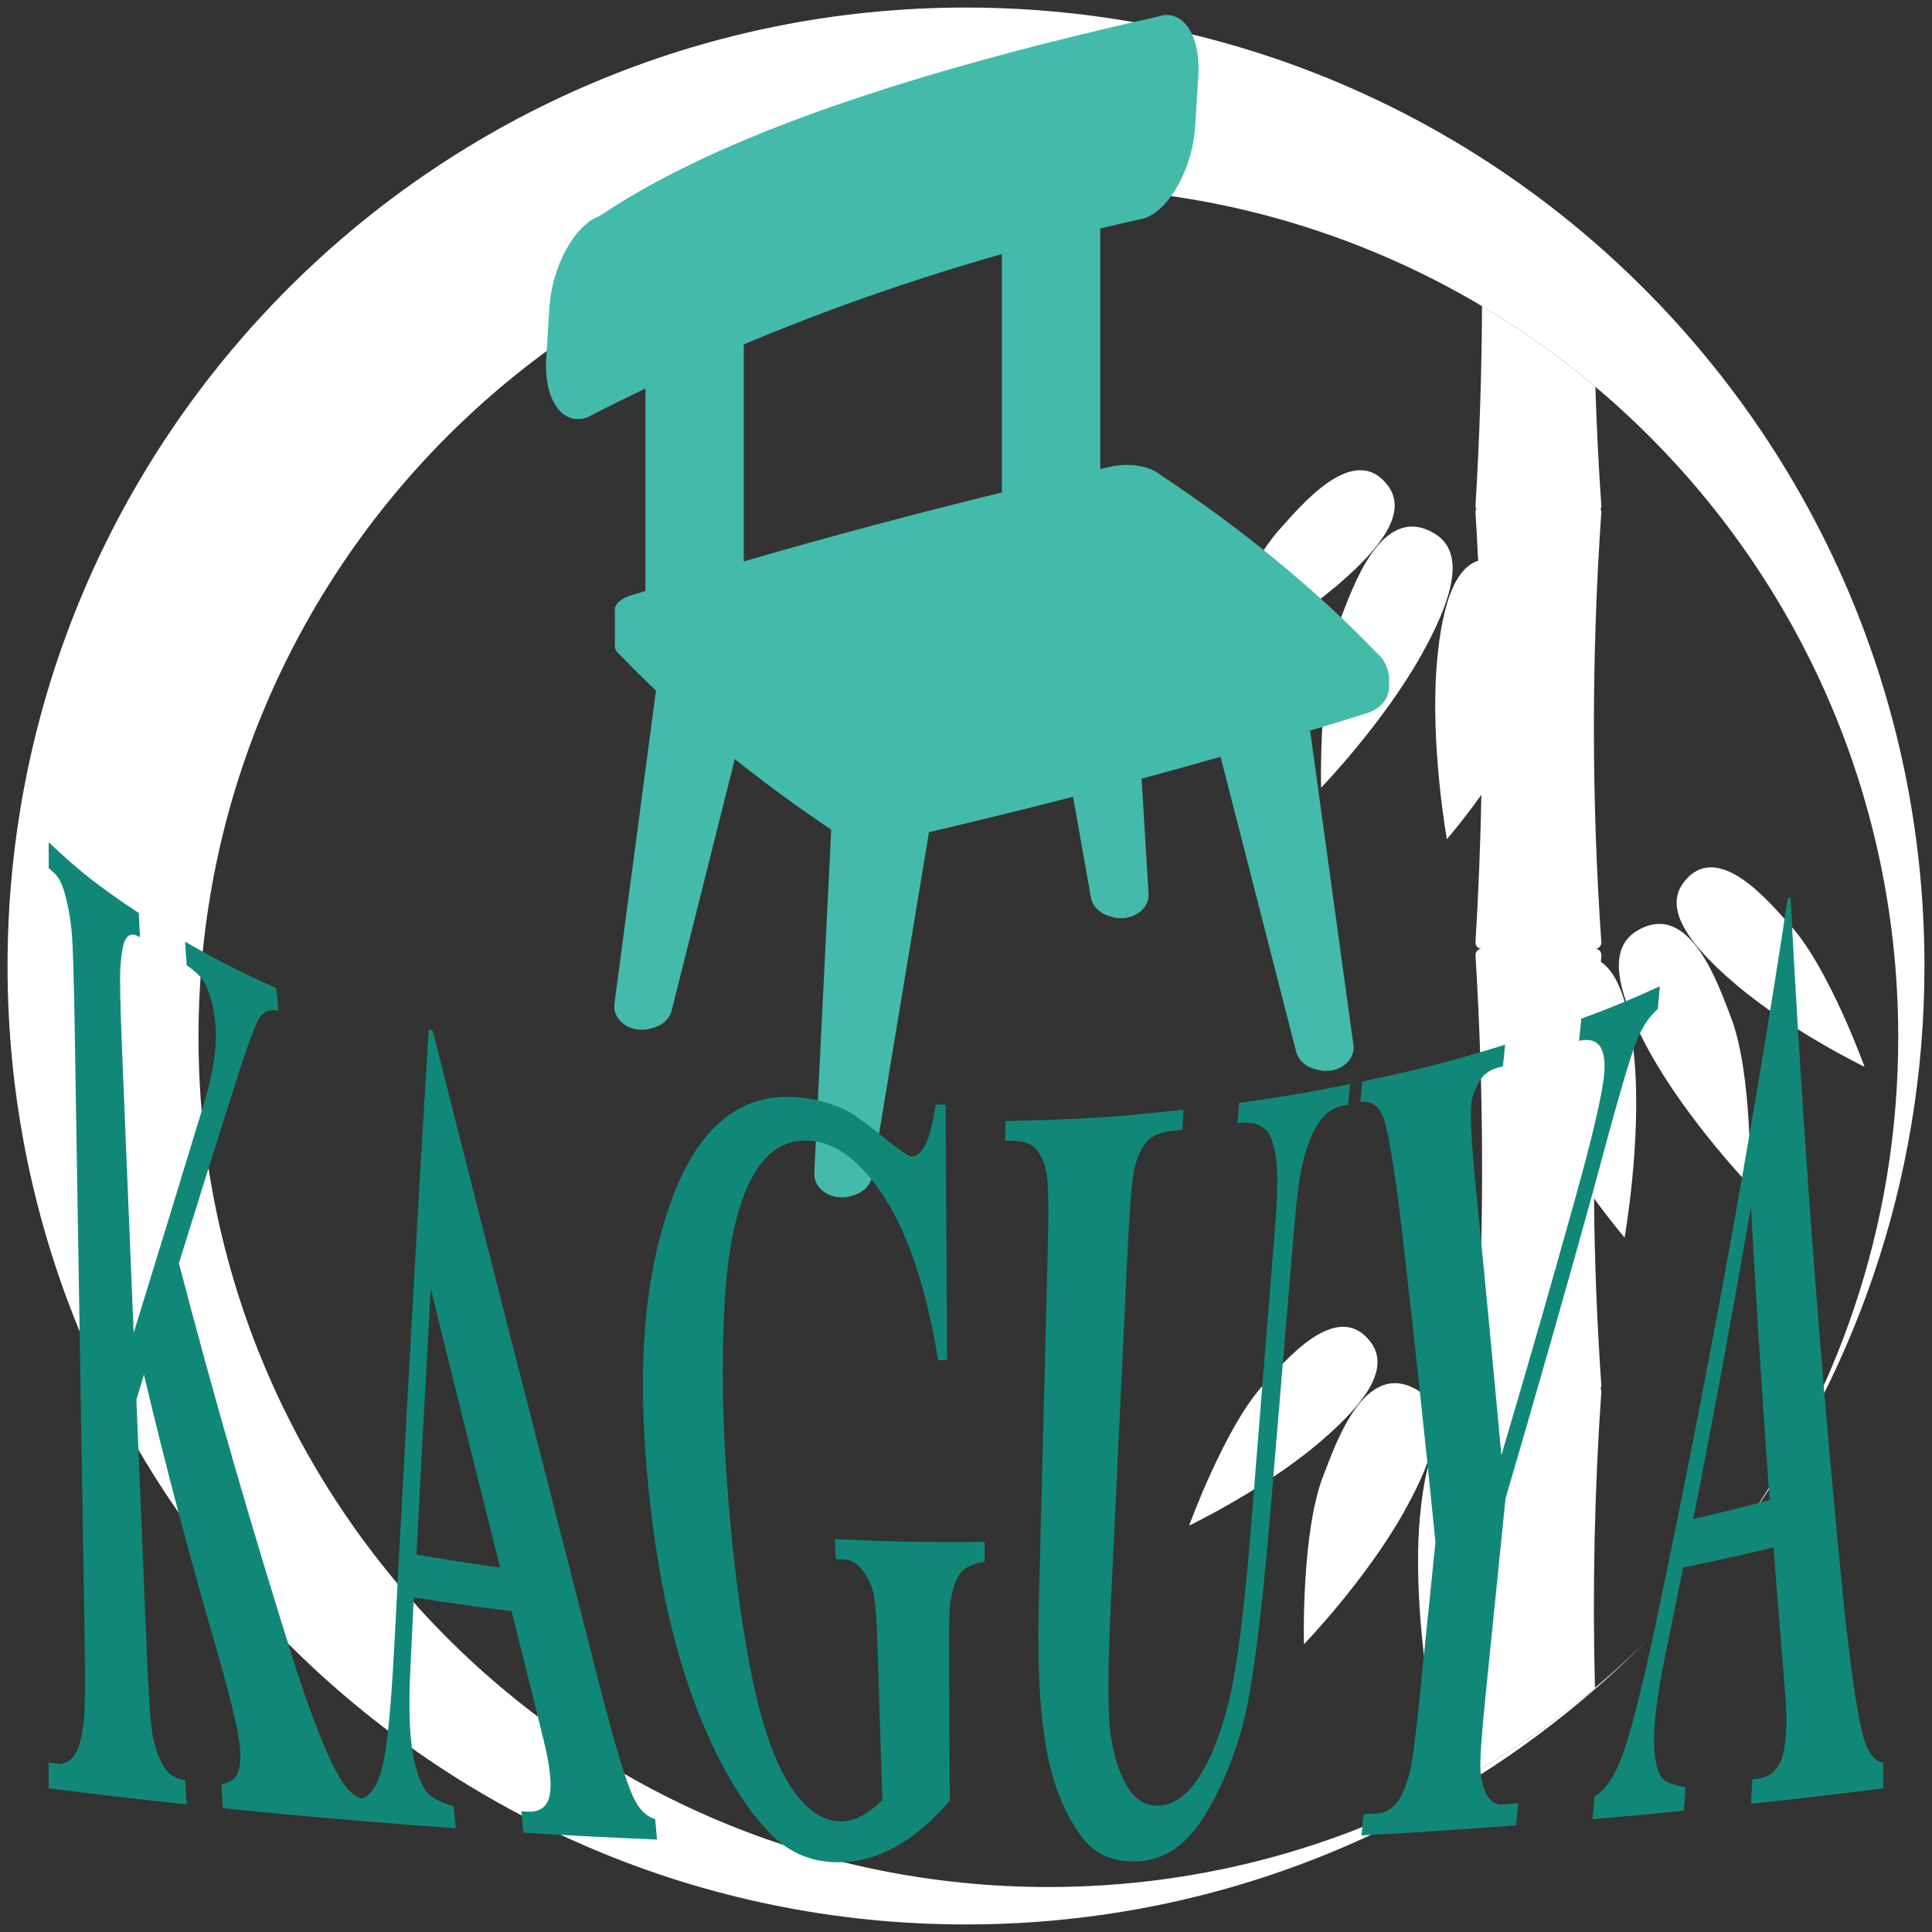 <?xml version="1.0" encoding="utf-8"?>
<!-- Generator: Adobe Illustrator 22.1.0, SVG Export Plug-In . SVG Version: 6.00 Build 0)  -->
<svg version="1.1" id="レイヤー_1" xmlns="http://www.w3.org/2000/svg" xmlns:xlink="http://www.w3.org/1999/xlink" x="0px"
	 y="0px" width="256px" height="256px" viewBox="0 0 256 256" style="enable-background:new 0 0 256 256;" xml:space="preserve">
<rect x="0" y="0" width="256" height="256" fill="#333333" stroke="none"/>
<style type="text/css">
	.st0{fill:#FFFFFF;}
	.st1{fill:#44BBAA;}
	.st2{fill:#118877;}
</style>
<g>
	<path class="st0" d="M255,128c0-35.587-14.644-67.75-38.227-90.807c-6.307-6.166-13.249-11.683-20.726-16.437
		C176.377,8.248,153.036,1,128,1C57.86,1,1,57.86,1,128s56.86,127,127,127c24.948,0,48.209-7.203,67.835-19.631
		c5.465-3.461,10.651-7.323,15.51-11.553c2.397-2.087,4.717-4.26,6.951-6.518c-2.227,2.213-4.551,4.328-6.956,6.351
		c-4.827,4.059-9.999,7.719-15.466,10.932c-16.711,9.82-36.175,15.459-56.959,15.459c-62.195,0-112.613-50.419-112.613-112.613
		S76.719,24.813,138.914,24.813c20.993,0,40.639,5.751,57.463,15.753c5.303,3.153,10.325,6.729,15.02,10.682
		c24.535,20.658,40.13,51.595,40.13,86.179c0,25.116-8.226,48.31-22.126,67.04C245.468,183.194,255,156.712,255,128z"/>
	<g>
		<path class="st0" d="M177.64,81.978c-2.971,7.536-2.586,22.394-2.586,22.394s8.19-8.479,13.301-17.612
			c5.245-9.374,5.136-14.079,1.639-16.117C182.999,66.566,179.209,77.997,177.64,81.978z"/>
		<path class="st0" d="M183.848,64.276c-4.494-5.825-11.56,2.852-14.231,5.792c-5.056,5.566-9.777,18.582-9.777,18.582
			s9.762-4.676,17.158-10.928C184.59,71.305,186.095,67.188,183.848,64.276z"/>
		<path class="st0" d="M229.947,130.393c7.377,6.273,17.115,10.964,17.115,10.964s-4.709-13.06-9.752-18.645
			c-2.664-2.95-9.713-11.656-14.196-5.811C220.873,119.823,222.375,123.954,229.947,130.393z"/>
		<path class="st0" d="M195.507,67.054c0,0.142,0.039,0.274,0.101,0.391c-0.062,0.117-0.101,0.249-0.101,0.391
			c0.133,2.146,0.25,4.299,0.353,6.455c-2.814,0.967-4.714,5-5.454,13.423c-0.951,10.817,1.311,23.487,1.311,23.487
			s2.131-2.465,4.576-5.905c-0.126,6.485-0.385,13.016-0.786,19.594c0,0.456,0.362,0.826,0.809,0.826
			c-0.447,0-0.809,0.37-0.809,0.826c1.158,18.623,1.183,37.633,0,57.055c0,0.142,0.039,0.274,0.101,0.391
			c-0.062,0.117-0.101,0.249-0.101,0.391c0.067,1.071,0.128,2.143,0.187,3.216c-3.976-0.48-6.651,3.236-7.563,13.618
			c-0.951,10.817,1.311,23.487,1.311,23.487s3.691-4.268,6.933-9.414c-0.035,6.386-0.202,12.817-0.502,19.293
			c5.468-3.213,10.639-6.873,15.466-10.932c-0.341-13.089-0.059-26.178,0.847-39.267c0-0.142-0.039-0.274-0.101-0.391
			c0.062-0.117,0.101-0.249,0.101-0.391c-0.573-8.272-0.896-16.543-0.97-24.815c2.216,3.069,4.049,5.202,4.049,5.202
			s2.256-12.713,1.307-23.566c-0.647-7.409-2.185-11.432-4.445-12.966c0.02-0.303,0.038-0.606,0.059-0.909
			c0-0.456-0.362-0.826-0.809-0.826c0.447,0,0.809-0.37,0.809-0.826c-1.317-19.018-1.317-38.036,0-57.055
			c0-0.142-0.039-0.274-0.101-0.391c0.062-0.117,0.101-0.249,0.101-0.391c-0.365-5.269-0.628-10.538-0.79-15.807
			c-4.695-3.953-9.717-7.528-15.02-10.682C196.336,49.31,196.05,58.138,195.507,67.054z"/>
		<path class="st0" d="M216.985,123.29c-3.488,2.045-3.597,6.766,1.635,16.171c5.098,9.164,13.268,17.671,13.268,17.671
			s0.384-14.908-2.58-22.47C227.742,130.669,223.961,119.199,216.985,123.29z"/>
		<path class="st0" d="M187.719,184.143c-6.994-4.077-10.784,7.354-12.354,11.335c-2.971,7.536-2.586,22.394-2.586,22.394
			s8.19-8.479,13.301-17.612C191.325,190.886,191.216,186.182,187.719,184.143z"/>
		<path class="st0" d="M181.574,177.776c-4.494-5.825-11.56,2.852-14.231,5.792c-5.056,5.566-9.777,18.582-9.777,18.582
			s9.762-4.676,17.158-10.928C182.315,184.806,183.821,180.688,181.574,177.776z"/>
	</g>
	<path class="st1" d="M182.597,86.685c-8.198-8.518-17.848-16.507-29.077-23.919c-1.333-1.096-4.332-1.481-6.666-0.855
		c-0.358,0.082-0.712,0.167-1.07,0.249V30.276c1.963-0.468,3.927-0.924,5.895-1.355c3.338-1.192,6.349-6.673,6.689-12.179
		l0.413-6.674c0.341-5.506-2.112-9.036-5.45-7.843C121.533,9.352,95.471,17.809,79.484,28.6c-3.338,1.192-6.349,6.673-6.689,12.179
		l-0.413,6.674c-0.341,5.506,2.112,9.036,5.45,7.843c2.556-1.32,5.121-2.586,7.691-3.817v26.825
		c-0.533,0.165-1.073,0.326-1.605,0.492c-1.665,0.447-2.554,1.292-2.445,2.138l0.002,4.484c-0.069,0.439,0.126,0.891,0.623,1.3
		c1.541,1.612,3.161,3.203,4.822,4.782l-5.509,41.528c-0.223,1.683,1.233,3.214,3.236,3.402c0.556,0.052,1.093-0.013,1.59-0.158
		c1.34-0.267,2.454-1.151,2.756-2.353l8.37-33.337c3.993,3.188,8.248,6.306,12.776,9.351l-2.242,45.524
		c-0.083,1.692,1.496,3.134,3.51,3.204c0.559,0.019,1.089-0.077,1.573-0.251c1.315-0.344,2.353-1.292,2.555-2.508l7.558-45.636
		c6.454-1.515,12.828-3.074,19.097-4.689l2.365,13.364c0.215,1.215,1.264,2.154,2.582,2.488c0.486,0.17,1.017,0.262,1.576,0.239
		c2.013-0.086,3.576-1.54,3.474-3.232l-0.921-15.257c3.521-0.949,7.006-1.919,10.465-2.902l10.024,39.107
		c0.308,1.201,1.427,2.081,2.768,2.343c0.498,0.143,1.035,0.207,1.591,0.153c2.002-0.195,3.451-1.731,3.219-3.413l-5.737-41.655
		c2.408-0.727,4.803-1.461,7.18-2.205c2.334-0.626,3.281-2.2,3.281-3.568c0-0.629,0-1.369,0-1.369S183.903,87.76,182.597,86.685z
		 M98.553,45.629c11.282-4.736,22.687-8.696,34.202-11.962v31.584c-11.637,2.852-23.041,5.896-34.202,9.14V45.629z"/>
	<g>
		<g>
			<path class="st2" d="M23.707,167.371c4.677,17.975,9.827,35.746,15.43,53.451c2.34,7.221,4.296,12.07,5.818,14.637
				c1.089,1.836,2.179,2.793,3.233,2.89c0.111,1.197,0.167,1.795,0.278,2.992c-7.584-0.626-11.371-0.975-18.931-1.747
				c-0.08-1.268-0.12-1.902-0.2-3.17c1.167-0.209,1.894-0.719,2.182-1.529c0.288-0.81,0.387-1.836,0.302-3.082
				c-0.164-2.378-1.293-6.932-3.29-13.832c-3.445-11.868-6.61-23.818-9.457-35.843c-0.396,1.319-0.596,1.981-0.999,3.312
				c0.447,10.89,0.894,21.78,1.341,32.669c0.256,6.24,0.519,10.141,0.792,11.699c0.273,1.56,0.732,2.922,1.379,4.08
				c0.648,1.16,1.638,1.815,2.966,1.972c0.067,1.288,0.101,1.932,0.168,3.219c-7.318-0.783-10.971-1.208-18.262-2.126
				c0-1.368,0-2.052,0-3.42c0.474,0.066,0.711,0.099,1.186,0.164c1.037,0.143,1.858-0.421,2.483-1.576
				c0.422-0.78,0.76-2.208,0.982-4.218c0.157-1.417,0.199-5.226,0.098-11.405c-0.44-27.022-0.88-54.043-1.321-81.065
				c-0.103-6.3-0.233-10.285-0.385-11.961c-0.152-1.674-0.429-3.257-0.819-4.754c-0.39-1.497-0.893-2.519-1.506-3.059
				c-0.29-0.256-0.434-0.384-0.719-0.642c0-1.368,0-2.052,0-3.42c4.194,3.946,6.6,5.83,11.927,9.367
				c0.067,1.289,0.1,1.933,0.166,3.222c-0.916-0.59-1.564-0.452-1.981,0.398c-0.292,0.595-0.499,1.806-0.618,3.614
				c-0.09,1.365-0.018,5.088,0.231,11.149c0.51,12.42,1.019,24.84,1.529,37.261c3.128-10.122,6.223-20.253,9.313-30.386
				c1.242-4.056,1.747-7.461,1.529-10.311c-0.162-2.123-0.616-3.96-1.344-5.53c-0.372-0.788-1.209-1.61-2.472-2.481
				c-0.087-1.256-0.13-1.884-0.216-3.141c4.536,2.615,6.965,3.853,12.095,6.166c0.109,1.203,0.164,1.805,0.274,3.008
				c-1.127-0.234-1.953,0.055-2.498,0.882c-0.545,0.829-1.689,3.927-3.434,9.467C28.102,153.24,26.689,157.84,23.707,167.371z"/>
			<path class="st2" d="M67.78,213.494c-5.24-0.665-7.832-1.032-12.951-1.829c-0.193,4.065-0.289,6.105-0.484,10.202
				c-0.153,3.416-0.118,6.271,0.106,8.542c0.298,3.012,0.928,5.273,1.893,6.767c0.567,0.885,1.821,1.617,3.765,2.181
				c0.117,1.158,0.176,1.737,0.293,2.895c-4.854-0.341-7.279-0.526-12.124-0.927c-0.111-1.197-0.167-1.796-0.278-2.994
				c1.249-0.473,2.167-2.001,2.752-4.562c0.584-2.56,1.091-7.905,1.509-15.943c1.434-27.141,2.872-54.279,4.554-81.406
				c0.212,0.066,0.318,0.099,0.531,0.164c7.267,28.907,14.713,57.768,22.084,86.649c2.035,7.96,3.535,12.934,4.537,15.002
				c0.757,1.565,1.705,2.494,2.847,2.792c0.098,1.09,0.146,1.636,0.244,2.726c-7.084-0.302-10.623-0.486-17.692-0.916
				c-0.115-1.132-0.173-1.698-0.288-2.83c0.291,0.02,0.437,0.029,0.728,0.049c1.42,0.095,2.363-0.399,2.828-1.473
				c0.315-0.781,0.397-1.929,0.245-3.444c-0.091-0.909-0.239-1.846-0.445-2.815c-0.082-0.457-0.544-2.371-1.389-5.759
				C69.745,221.363,69.091,218.749,67.78,213.494z M66.275,207.721c-3.096-12.32-6.167-24.646-9.191-36.984
				c-0.664,11.751-1.291,23.504-1.905,35.258C59.565,206.738,61.786,207.084,66.275,207.721z"/>
			<path class="st2" d="M125.291,146.383c0.07,11.286,0.14,22.571,0.21,33.857c-0.476-0.004-0.714-0.006-1.19-0.011
				c-1.52-9.272-3.845-16.346-6.946-21.282c-3.101-4.936-6.495-7.534-10.018-7.8c-3.368-0.255-6.033,1.507-7.955,5.375
				c-1.922,3.868-3.044,9.423-3.409,16.688c-0.365,7.265-0.249,14.789,0.294,22.54c0.658,9.389,1.686,17.661,3.034,24.776
				c1.347,7.115,3.061,12.357,5.139,15.718c2.078,3.362,4.368,5.057,6.931,5.107c0.89,0.017,1.793-0.216,2.713-0.698
				c0.919-0.482,1.857-1.189,2.818-2.123c-0.246-8.013-0.369-12.019-0.615-20.032c-0.116-3.788-0.299-6.242-0.55-7.362
				c-0.251-1.118-0.731-2.138-1.444-3.062c-0.713-0.922-1.557-1.403-2.525-1.441c-0.415-0.016-0.622-0.025-1.037-0.042
				c-0.045-1.055-0.068-1.582-0.113-2.637c7.85,0.34,11.859,0.417,19.84,0.368c-0.007,1.048-0.01,1.573-0.017,2.621
				c-1.505,0.246-2.556,0.728-3.144,1.459c-0.589,0.732-1.038,1.945-1.344,3.644c-0.173,0.897-0.248,3.092-0.226,6.586
				c0.05,7.99,0.074,11.985,0.124,19.975c-2.372,2.732-4.787,4.783-7.284,6.153c-2.498,1.37-5.08,2.039-7.788,1.995
				c-3.463-0.056-6.402-1.369-8.873-3.955c-2.471-2.586-4.758-5.988-6.868-10.215c-2.11-4.227-3.914-8.999-5.371-14.288
				c-1.877-6.814-3.16-14.491-3.91-22.808c-1.103-12.222-0.96-25.309,3.374-36.886c3.573-9.544,9.233-13.819,16.511-13.208
				c2.255,0.189,4.335,0.748,6.179,1.581c0.989,0.447,2.658,1.61,4.935,3.475c2.277,1.865,3.611,2.781,4.02,2.791
				c0.635,0.016,1.219-0.454,1.755-1.412c0.536-0.957,1.02-2.779,1.46-5.464C124.517,146.375,124.775,146.378,125.291,146.383z"/>
			<path class="st2" d="M133.223,148.542c9.672-0.184,14.415-0.494,23.596-1.491c-0.063,1.062-0.095,1.593-0.158,2.655
				c-0.457,0.049-0.686,0.073-1.144,0.119c-1.724,0.176-2.94,0.676-3.627,1.519c-0.688,0.843-1.203,1.965-1.543,3.366
				c-0.341,1.403-0.641,4.863-0.903,10.382c-0.751,15.799-1.503,31.598-2.254,47.397c-0.412,8.662-0.423,14.386-0.048,17.179
				c0.375,2.794,1.093,5.103,2.148,6.931c1.054,1.828,2.445,2.721,4.194,2.665c2.004-0.064,3.788-1.313,5.383-3.764
				c1.594-2.451,2.918-5.81,3.967-10.074c1.048-4.263,2.006-11.653,2.85-22.146c1.081-13.432,2.162-26.864,3.244-40.296
				c0.356-4.419,0.414-7.548,0.171-9.381c-0.244-1.832-0.643-3.064-1.196-3.699c-0.859-0.971-2.159-1.326-3.907-1.089
				c0.077-1.07,0.115-1.605,0.192-2.675c6.025-0.834,8.973-1.338,14.706-2.5c-0.099,1.092-0.148,1.638-0.247,2.73
				c-0.341,0.068-0.512,0.102-0.854,0.168c-1.161,0.226-2.187,0.973-3.064,2.237c-0.878,1.266-1.576,3.067-2.126,5.348
				c-0.385,1.598-0.766,4.43-1.106,8.476c-1.053,12.555-2.106,25.11-3.159,37.665c-0.978,11.654-1.982,20.092-2.992,25.29
				c-1.011,5.2-2.812,10.023-5.354,14.413c-2.542,4.39-5.668,6.605-9.453,6.686c-3.158,0.067-5.536-1.018-7.179-3.218
				c-2.24-2.998-3.813-6.857-4.683-11.575c-0.87-4.716-1.233-11.07-1.031-19.066c0.396-15.708,0.791-31.416,1.187-47.123
				c0.139-5.535,0.081-8.971-0.177-10.308c-0.259-1.337-0.741-2.394-1.45-3.173c-0.708-0.779-2.044-1.113-4.014-1.029
				C133.204,150.115,133.21,149.591,133.223,148.542z"/>
			<path class="st2" d="M219.941,130.686c-0.109,1.205-0.163,1.808-0.272,3.013c-1.125,0.969-2.068,2.383-2.813,4.244
				c-1.037,2.603-2.926,9.305-5.746,19.861c-3.764,13.609-7.641,27.18-11.616,40.729c-1.039,10.252-1.559,15.378-2.598,25.63
				c-0.554,5.469-0.801,8.858-0.738,10.17c0.062,1.311,0.334,2.451,0.814,3.422c0.479,0.971,1.204,1.422,2.171,1.343
				c0.817-0.067,1.225-0.1,2.042-0.169c-0.116,1.175-0.174,1.762-0.289,2.936c-8.184,0.619-12.282,0.886-20.489,1.333
				c0.111-1.116,0.167-1.674,0.278-2.79c0.767-0.046,1.151-0.07,1.918-0.118c1.08-0.068,1.981-0.692,2.727-1.764
				c0.514-0.738,1.03-1.996,1.48-3.744c0.318-1.235,0.749-4.457,1.278-9.654c0.847-8.316,1.27-12.475,2.116-20.791
				c-1.415-14.125-2.924-28.233-4.561-42.334c-0.995-8.211-1.848-12.936-2.48-14.282c-0.632-1.344-1.6-1.896-2.907-1.675
				c0.101-1.095,0.151-1.643,0.252-2.738c7.896-1.66,11.7-2.646,18.93-4.882c-0.116,1.138-0.174,1.707-0.291,2.845
				c-0.322,0.098-0.484,0.146-0.807,0.243c-1.098,0.327-1.918,0.984-2.448,1.973c-0.53,0.991-0.845,1.966-0.943,2.931
				c-0.186,1.829,0.107,6.212,0.836,13.241c1.092,11.052,2.141,22.106,3.156,33.165c3.326-11.232,6.573-22.488,9.713-33.774
				c2.366-8.422,3.649-14.027,3.902-16.634c0.14-1.437,0.017-2.557-0.316-3.337c-0.461-1.081-1.441-1.487-3.001-1.171
				c0.117-1.168,0.175-1.752,0.291-2.92C213.859,133.369,215.946,132.506,219.941,130.686z"/>
			<path class="st2" d="M235.009,205.038c-4.718,1.124-7.119,1.659-11.994,2.67c-0.911,4.562-1.372,6.831-2.305,11.349
				c-0.769,3.764-1.254,6.831-1.441,9.224c-0.249,3.174-0.027,5.462,0.674,6.88c0.411,0.841,1.541,1.386,3.392,1.633
				c-0.088,1.255-0.131,1.882-0.219,3.136c-4.832,0.476-7.251,0.7-12.093,1.117c0.108-1.209,0.161-1.814,0.269-3.023
				c1.355-0.723,2.569-2.485,3.632-5.302c1.063-2.818,2.561-8.574,4.441-17.389c6.721-31.925,12.612-63.954,17.509-96.21
				c0.151-0.1,0.226-0.151,0.376-0.251c1.657,31.436,3.962,62.79,7.108,94.112c0.982,9.305,1.92,15.223,2.681,17.61
				c0.576,1.806,1.414,2.795,2.503,2.951c0,1.368,0,2.052,0,3.42c-6.993,0.88-10.496,1.289-17.513,2.046
				c0.065-1.291,0.098-1.936,0.163-3.227c0.287-0.034,0.43-0.051,0.717-0.086c1.397-0.168,2.408-0.931,3.024-2.3
				c0.425-0.991,0.671-2.376,0.741-4.145c0.042-1.061,0.033-2.144-0.026-3.248c-0.014-0.525-0.187-2.698-0.498-6.491
				C235.668,213.688,235.44,210.793,235.009,205.038z M234.489,198.772c-0.948-12.936-1.767-25.882-2.478-38.833
				c-2.41,13.808-4.913,27.594-7.653,41.342C228.478,200.322,230.506,199.819,234.489,198.772z"/>
		</g>
	</g>
</g>
</svg>
